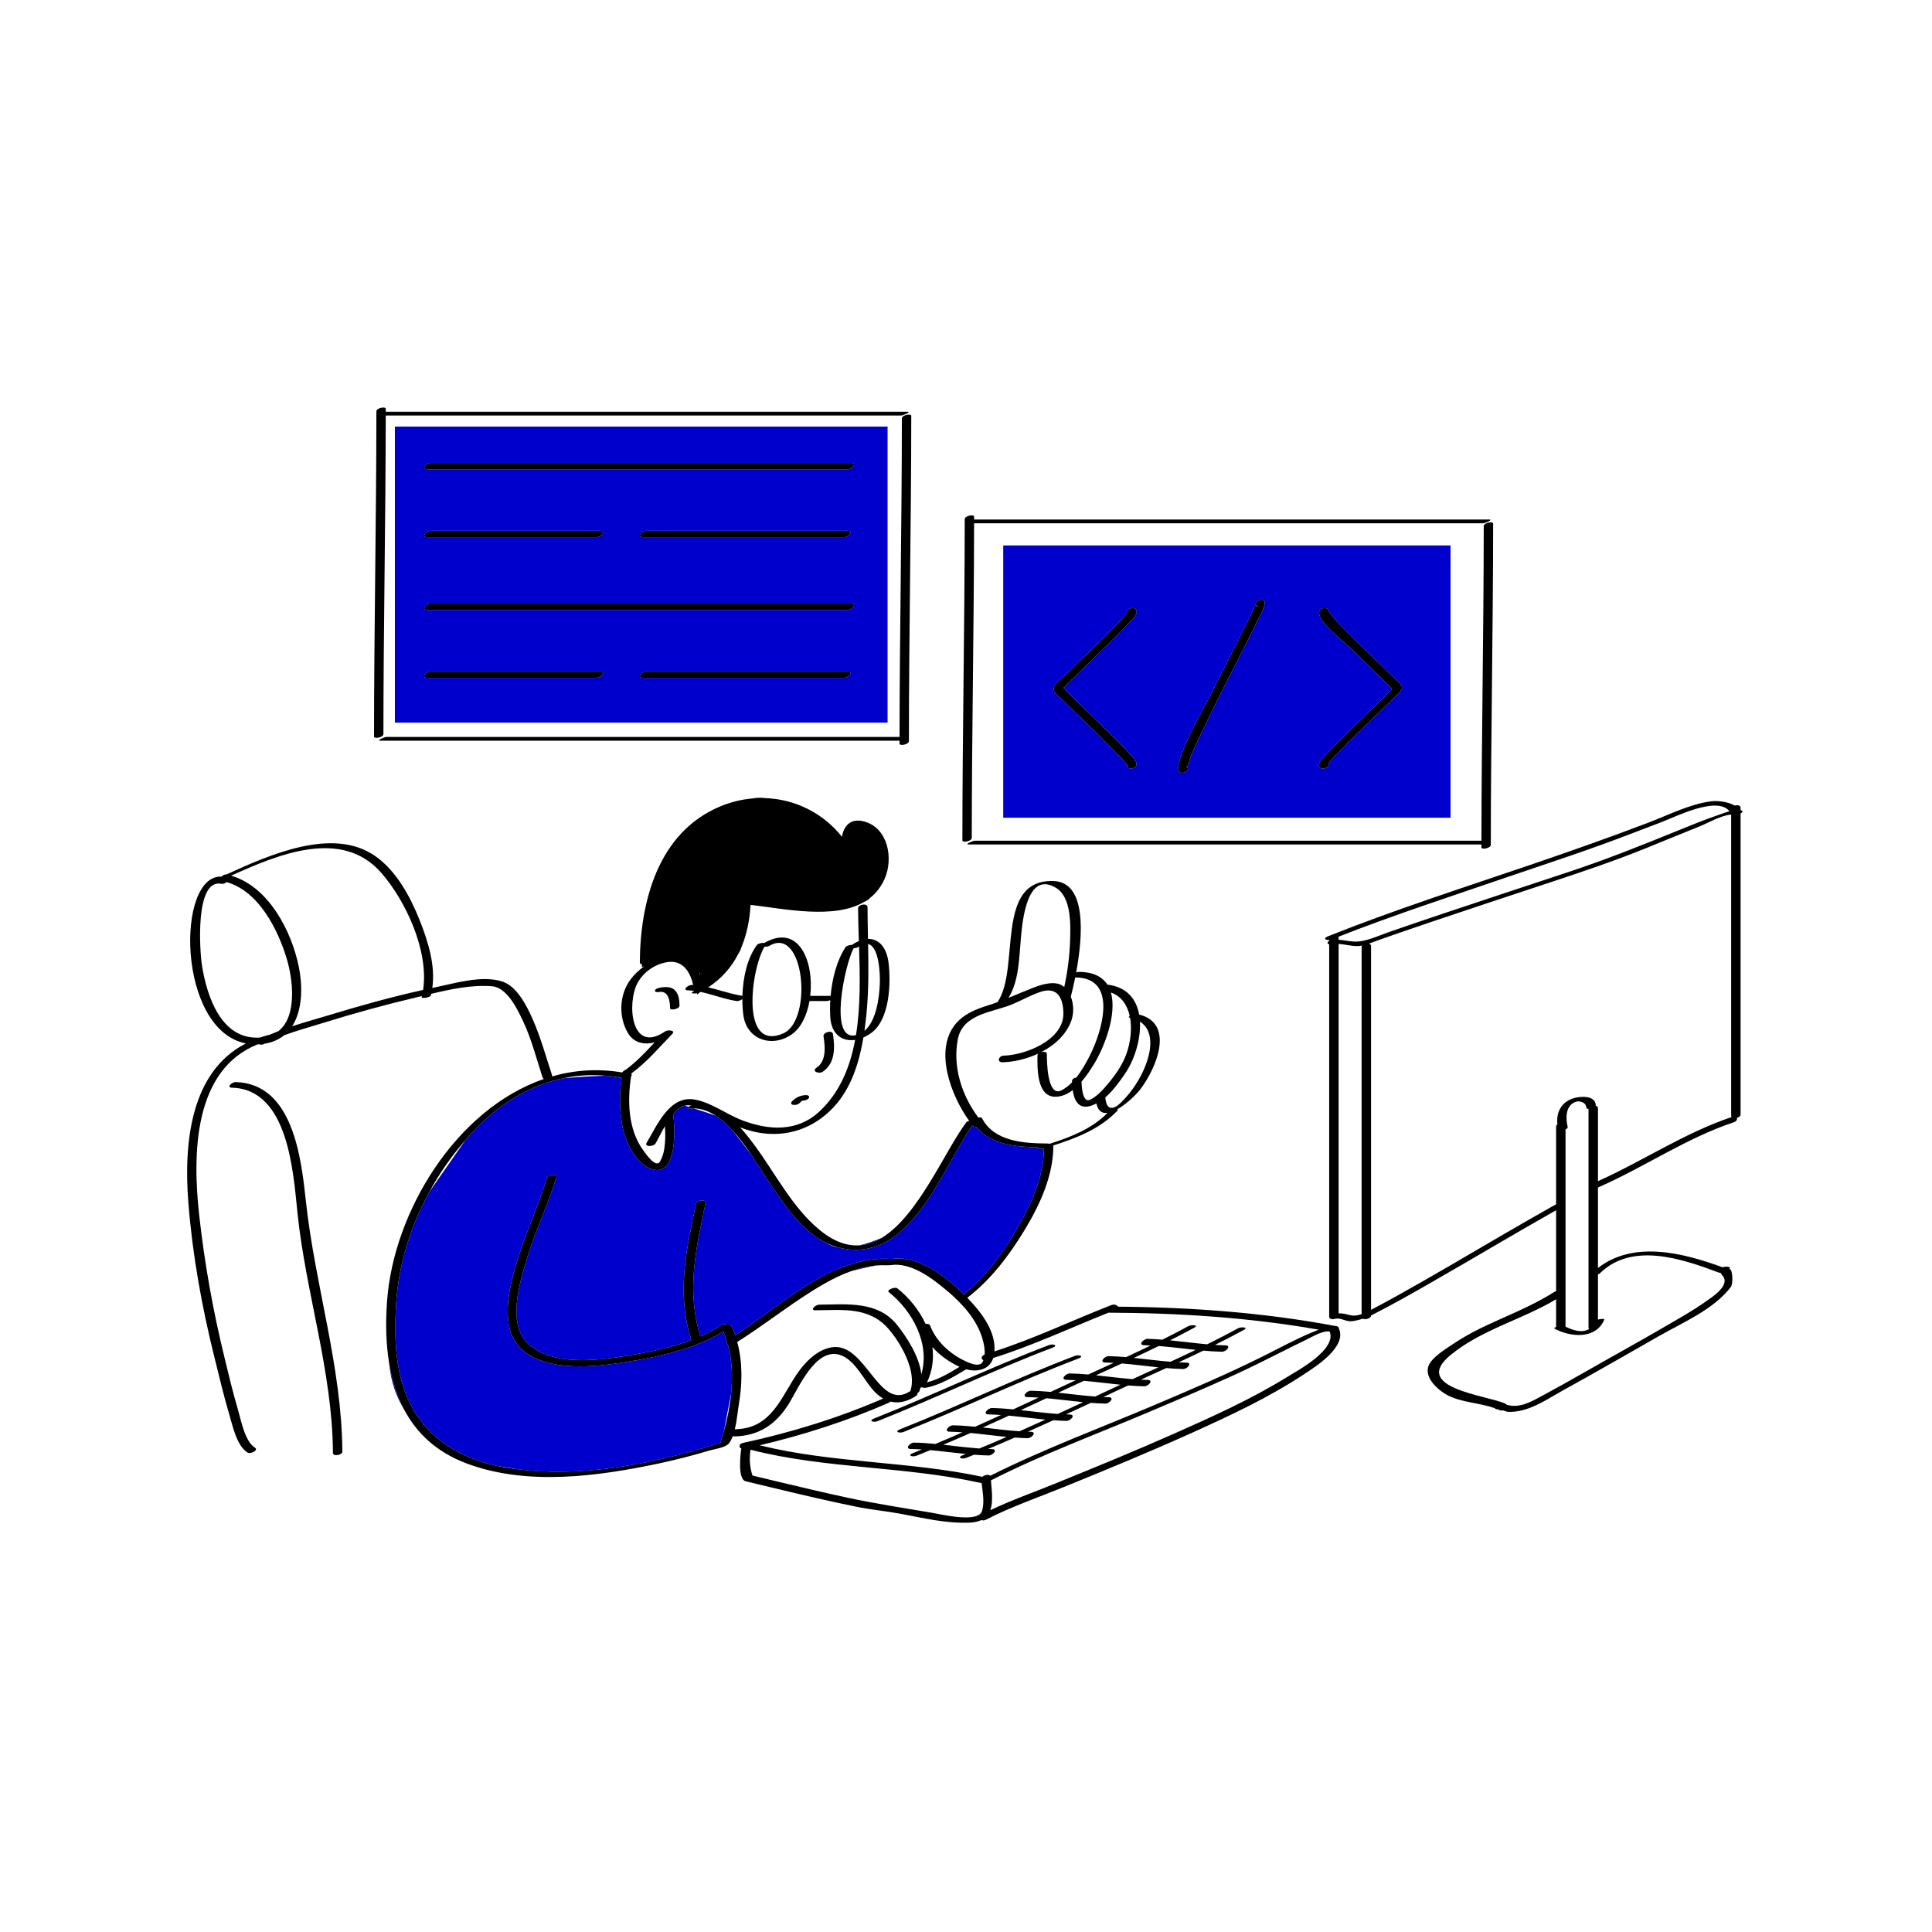 <svg width="596" height="596" viewBox="0 0 596 596" fill="none" xmlns="http://www.w3.org/2000/svg">
<path d="M327.853 211.714C328.049 211.929 328.082 212.107 328.095 212.193C328.073 212.166 328.043 212.128 328.03 212.111C328.019 211.977 327.963 211.843 327.853 211.714ZM447.478 168.263V252.259H309.485V168.263H447.478ZM328.134 212.242C328.188 212.195 328.341 211.97 328.839 211.445C329.82 210.413 330.846 209.422 331.863 208.424C334.802 205.543 337.776 202.696 340.718 199.819C343.242 197.348 345.759 194.864 348.148 192.261C348.854 191.492 351.048 189.572 350.583 188.287C350.087 186.921 347.2 187.726 347.686 189.064C347.808 189.4 344.394 192.75 343.789 193.38C341.126 196.153 338.357 198.827 335.601 201.507C333.203 203.838 330.79 206.155 328.407 208.502C327.482 209.413 325.465 210.819 325.093 212.156C325.065 212.259 325.044 212.358 325.035 212.455C325.011 212.56 325.005 212.669 325.035 212.78C325.366 213.968 327.011 215.119 327.831 215.937C330.354 218.454 332.935 220.913 335.491 223.394C338.251 226.073 341.001 228.762 343.679 231.522C344.385 232.251 347.776 235.871 347.756 235.925C347.2 237.459 350.099 237.341 350.512 236.2C350.968 234.943 349.391 233.594 348.661 232.762C346.203 229.957 343.486 227.366 340.827 224.755C338.071 222.05 335.284 219.375 332.517 216.68C331.429 215.62 330.346 214.555 329.282 213.472C328.983 213.167 328.691 212.857 328.401 212.543C328.275 212.411 328.195 212.316 328.134 212.242ZM388.484 185.126C386.723 185.64 387.213 187.52 388.987 187.001C386.693 187.672 387.729 185.512 387.069 187.123C386.752 187.896 386.388 188.651 386.031 189.406C384.991 191.607 383.891 193.781 382.798 195.956C379.615 202.284 376.375 208.583 373.198 214.913C372.092 217.118 360.743 236.809 364.139 238.327C365.283 238.839 367.5 237.197 365.832 236.452C366.605 236.798 366.93 234.405 367.333 233.395C368.36 230.818 369.558 228.305 370.745 225.799C373.816 219.318 377.08 212.927 380.327 206.533C383.093 201.088 385.906 195.663 388.557 190.161C389.026 189.189 391.977 184.105 388.484 185.126ZM432.485 212.222C432.496 212.152 432.491 212.083 432.472 212.017C432.468 211.997 432.473 211.978 432.468 211.958C432.133 210.751 430.499 209.606 429.665 208.774C427.291 206.407 424.866 204.089 422.459 201.755C419.547 198.932 416.642 196.101 413.816 193.19C412.897 192.242 411.997 191.275 411.126 190.282C410.688 189.782 409.949 188.343 409.76 188.865C410.343 187.258 407.437 187.219 406.977 188.488C405.935 191.361 414.565 197.93 416.234 199.569C419.023 202.306 421.837 205.018 424.639 207.741C425.846 208.914 427.048 210.092 428.228 211.292C428.527 211.597 428.819 211.907 429.109 212.221C429.266 212.391 429.351 212.493 429.412 212.57C429.366 212.625 429.31 212.691 429.229 212.782C428.946 213.1 428.645 213.404 428.348 213.711C427.292 214.802 426.199 215.858 425.113 216.919C422.35 219.618 419.564 222.293 416.803 224.994C414.279 227.465 411.762 229.949 409.373 232.552C408.705 233.28 406.475 235.23 406.919 236.455C407.375 237.713 410.258 236.894 409.816 235.678C409.636 235.182 413.11 231.9 413.694 231.291C416.357 228.517 419.125 225.842 421.882 223.162C424.438 220.679 427.01 218.213 429.542 215.705C430.371 214.885 431.762 213.85 432.315 212.69C432.409 212.545 432.472 212.388 432.485 212.222ZM273.812 222.925H121.818V131.597H273.811V222.925H273.812ZM185.144 207.143C167.697 207.143 150.251 207.143 132.804 207.143C131.522 207.143 129.799 209.09 131.758 209.09C149.205 209.09 166.651 209.09 184.098 209.09C185.38 209.09 187.104 207.143 185.144 207.143ZM261.474 207.143C240.756 207.143 220.038 207.143 199.32 207.143C198.038 207.143 196.315 209.09 198.274 209.09C218.992 209.09 239.71 209.09 260.428 209.09C261.709 209.09 263.433 207.143 261.474 207.143ZM262.564 186.197C219.311 186.197 176.058 186.197 132.804 186.197C131.522 186.197 129.799 188.144 131.758 188.144C175.011 188.144 218.264 188.144 261.518 188.144C262.8 188.145 264.523 186.197 262.564 186.197ZM131.758 165.701C149.205 165.701 166.651 165.701 184.098 165.701C185.38 165.701 187.103 163.754 185.144 163.754C167.697 163.754 150.251 163.754 132.804 163.754C131.522 163.754 129.799 165.701 131.758 165.701ZM198.273 165.701C218.991 165.701 239.709 165.701 260.427 165.701C261.709 165.701 263.432 163.754 261.473 163.754C240.755 163.754 220.037 163.754 199.319 163.754C198.038 163.754 196.314 165.701 198.273 165.701ZM262.564 142.807C219.311 142.807 176.058 142.807 132.804 142.807C131.522 142.807 129.799 144.754 131.758 144.754C175.011 144.754 218.264 144.754 261.518 144.754C262.8 144.754 264.523 142.807 262.564 142.807ZM124.714 434.92C122.402 430.58 120.914 425.754 120.064 420.658C120.573 426.345 122.33 431.055 124.714 434.92ZM265.194 384.17C267.593 383.995 269.867 383.163 272.028 381.853C269.948 382.737 267.584 383.595 265.194 384.17ZM270.289 390.392C267.631 390.618 265.022 391.259 262.479 392.171C264.697 391.581 267.288 390.974 270.289 390.392ZM320.472 353.926C313.784 353.858 305.608 353.173 301.31 347.667C300.853 347.705 300.416 347.604 300.167 347.303C300.107 347.23 300.046 347.151 299.986 347.076C290.485 360.854 280.932 389.26 259.956 385.139C259.483 385.046 259.03 384.918 258.574 384.794C257.366 384.638 256.088 384.135 254.779 383.364C246.862 379.476 241.607 371.045 236.743 363.912C235.311 361.812 233.639 359.057 231.731 356.209C229.822 353.628 227.785 350.928 226.088 348.799C224.435 346.975 222.663 345.361 220.774 344.153C218.92 343.48 216.17 342.599 213.978 341.916C213.614 341.91 213.247 341.919 212.875 341.95C211.937 342.03 212.032 341.756 212.463 341.446C211.996 341.302 211.594 341.18 211.275 341.083C209.939 341.404 208.722 342.394 207.623 343.691C208.312 347.69 209.074 363.795 200.678 360.523C195.985 358.694 192.935 352.251 192.037 347.59C191.08 342.625 191.034 337.572 191.765 332.586C191.034 332.437 190.081 332.25 189.184 332.102C188.443 331.998 187.704 331.914 186.966 331.848C185.812 331.852 179.181 332.108 173.849 332.616C164.106 334.657 155.134 339.876 147.719 347.259C146.266 348.706 144.875 350.223 143.521 351.777L132.439 367.689C126.59 378.388 122.902 390.283 122.182 402.36C121.555 412.871 121.876 424.471 126.999 433.967C132.512 444.187 142.37 449.863 153.401 452.229C155.302 452.551 157.41 452.901 159.578 453.248C178.6 455.654 198.437 452.107 216.674 446.815C218.529 446.277 220.382 445.724 222.214 445.112C222.215 445.109 222.215 445.108 222.216 445.105C222.59 444.014 222.938 442.914 223.244 441.802C223.257 441.753 223.269 441.704 223.283 441.656C223.886 438.464 224.746 433.961 225.54 429.993C226.066 424.832 225.867 419.632 224.503 414.673C224.017 414.466 223.782 414.097 224.223 413.671C223.916 412.679 223.546 411.701 223.137 410.733C214.645 415.921 203.981 418.427 194.34 419.975C184.823 421.502 171.853 423.239 163.1 417.911C154.47 412.659 156.213 401.215 158.412 392.853C161.064 382.766 165.668 373.417 168.7 363.479C169.051 362.331 172.001 361.962 171.622 363.206C169.054 371.623 165.17 379.584 162.624 388.019C160.434 395.274 156.283 408.26 162.871 414.498C170.256 421.491 184.285 419.707 193.362 418.25C199.838 417.211 206.843 415.821 213.278 413.396C208.665 399.074 211.67 385.794 214.692 371.449C214.968 370.137 217.937 369.785 217.63 371.238C214.677 385.25 211.68 398.255 216.068 412.262C218.346 411.26 220.528 410.109 222.555 408.767C223.067 408.428 223.875 408.426 224.418 408.63C224.959 408.553 225.455 408.624 225.609 408.954C226.069 409.944 226.469 410.954 226.819 411.977C241.283 402.521 256.487 387.391 274.68 388.358C274.805 388.365 274.914 388.379 275.011 388.399C282.664 387.204 290.481 392.937 295.769 397.81C296.246 398.249 296.744 398.723 297.248 399.211L297.384 399.285C304.127 393.767 309.589 386.387 313.844 378.889C318.072 371.443 322.048 363.011 322.04 354.271C322.02 354.278 322.001 354.284 321.982 354.29C321.042 354.584 319.457 354.397 320.472 353.926Z" fill="#0000CD"/>
<path d="M206.716 311.065C206.695 308.827 206.248 305.486 203.268 306.026C203.002 306.074 201.864 306.135 202.058 305.557C202.255 304.967 203.213 304.752 203.728 304.659C205.182 304.395 207.137 304.325 208.245 305.514C209.437 306.793 209.599 308.619 209.614 310.287C209.623 311.284 206.722 311.787 206.716 311.065ZM253.781 330.632C257.689 328.019 257.602 323.13 256.946 318.954C256.745 317.673 253.839 318.396 254.049 319.731C254.552 322.934 254.967 327.325 251.881 329.389C250.245 330.483 252.649 331.389 253.781 330.632ZM244.617 340.823C245.276 340.971 246.18 340.76 246.666 340.274C246.793 340.146 246.921 340.02 247.052 339.897C247.092 339.859 247.426 339.586 247.315 339.666C247.371 339.628 247.429 339.593 247.486 339.558C247.493 339.556 247.526 339.541 247.547 339.533C247.569 339.532 247.577 339.531 247.61 339.53C248.276 339.514 249.125 339.331 249.519 338.726C249.888 338.161 249.209 337.813 248.72 337.825C246.96 337.867 245.561 338.516 244.329 339.748C243.898 340.179 243.993 340.683 244.617 340.823ZM72.714 333.809C71.559 333.776 69.648 335.49 71.611 335.545C88.969 336.04 90.456 361.612 91.778 374.261C94.377 399.132 102.536 422.968 102.71 448.176C102.719 449.458 105.622 448.857 105.615 447.842C105.434 421.582 97.181 396.536 94.369 370.6C92.916 357.191 90.393 334.313 72.714 333.809ZM412.949 409.63C415.793 415.404 405.793 421.626 402.129 424.04C391.499 431.043 379.846 436.519 368.272 441.751C355.017 447.743 341.57 453.294 328.093 458.765C320.118 462.002 311.782 464.864 304.128 468.829C303.638 469.083 303.134 469.075 302.748 468.924C301.792 469.376 300.581 469.657 299.037 469.72C291.79 470.013 284.821 468.284 277.745 466.972C273.266 466.141 268.741 465.732 264.276 464.83C255.223 463.002 246.233 460.847 237.252 458.696C234.84 458.118 232.429 457.539 230.02 456.95C227.512 456.337 228.407 448.462 228.691 446.848C227.853 446.502 227.885 445.408 229.255 445.113C243.955 441.948 258.641 437.431 272.44 431.433C271.719 431.014 271.009 430.484 270.312 429.834C266.687 426.457 263.96 419.29 258.872 417.9C251.35 415.846 246.18 428.63 243.127 433.388C239.208 439.494 234.077 442.907 226.713 443.117C226.45 443.125 226.235 443.09 226.057 443.026C225.724 443.92 225.326 444.711 224.828 445.309C223.745 446.614 220.414 447.005 218.944 447.443C213.82 448.97 208.638 450.318 203.408 451.429C184.45 455.459 162.398 458.462 143.771 451.39C134.574 447.898 128.521 442.072 124.712 434.918C122.4 430.578 120.912 425.752 120.062 420.656C119.042 414.543 118.931 408.048 119.388 401.555C121.347 373.743 140.746 342.135 167.801 332.844C167.601 332.752 167.448 332.607 167.379 332.395C165.474 326.563 163.976 320.524 161.33 314.964C159.629 311.391 156.474 304.656 151.834 304.259C145.692 303.733 139.173 305.12 133.026 306.583C132.989 306.745 132.961 306.907 132.92 307.068C132.746 307.742 129.941 308.114 130.07 307.611C130.099 307.5 130.12 307.385 130.147 307.274C129.618 307.401 129.091 307.527 128.57 307.649C118.837 309.936 109.185 312.6 99.638 315.571C95.728 316.788 91.616 317.912 87.673 319.353C86.089 320.658 84.093 321.58 81.619 321.969C81.558 322.001 81.494 322.028 81.434 322.06C80.9 322.341 80.331 322.322 79.939 322.14C79.796 322.149 79.654 322.157 79.508 322.161C59.684 330.043 59.378 356.01 61.426 374.64C63.077 389.665 65.696 404.252 69.287 418.927C70.577 424.196 71.812 429.489 73.358 434.69C74.347 438.015 75.457 444.543 78.633 446.583C79.9 447.396 77.263 448.677 76.357 448.095C73.024 445.954 71.831 440.076 70.798 436.602C69.048 430.717 67.647 424.745 66.164 418.789C62.246 403.055 59.376 387.143 58.102 370.958C56.655 352.561 58.775 330.64 75.852 321.888C54.558 317.701 54.248 269.708 68.355 270.423C68.674 270.027 69.238 269.727 69.816 269.774C83.217 263.665 102.688 254.976 115.734 264.075C122.275 268.637 126.557 276.583 129.44 283.824C132.009 290.281 134.376 297.717 133.363 304.774C133.611 304.722 133.859 304.666 134.107 304.615C140.286 303.347 148.894 300.683 155.152 302.86C159.509 304.376 162.486 310.277 164.227 314.187C166.74 319.832 168.362 325.758 170.276 331.617C170.329 331.779 170.31 331.933 170.248 332.077C177.057 330.113 184.317 329.565 191.881 330.829C191.89 330.823 191.895 330.817 191.904 330.811C191.977 330.762 192.044 330.707 192.117 330.658C192.263 330.394 192.594 330.18 192.98 330.035C196.329 327.588 199.133 324.594 201.94 321.571C198.803 322.345 195.559 321.863 193.648 318.577C190.754 313.601 191.034 306.808 194.524 302.137C195.693 300.571 197.148 299.206 198.752 298.109C198.283 298.253 197.998 298.346 197.998 298.346L198.058 297.506C197.664 297.44 197.377 297.238 197.38 296.854C197.492 278.106 203.005 256.875 222.04 248.829C225.399 247.409 228.847 246.583 232.269 246.299C233.534 246.054 234.871 246.045 236.238 246.215C245.334 246.581 253.912 250.806 259.746 258.146C260.252 254.936 262.266 252.306 266.472 253.389C273.935 255.31 275.677 264.751 272.921 271.051C271.809 273.593 270.25 275.539 268.37 277.023C268.042 277.459 267.462 277.838 266.695 278.168C257.349 283.749 241.962 280.333 231.536 279.143C231.284 283.708 230.421 288.075 228.792 292.021C228.701 292.308 228.604 292.586 228.5 292.848C228.319 293.301 228.058 293.787 227.736 294.296C225.65 298.36 222.627 301.875 218.494 304.578C222.009 305.397 225.427 306.66 229.028 307.203C229.186 301.621 230.512 295.532 233.524 291.5C233.852 291.062 235.087 290.785 235.805 290.875C246.513 284.751 251.174 296.718 249.95 307.22C251.99 307.22 254.029 307.22 256.069 307.22C256.121 307.22 256.178 307.224 256.236 307.231C256.711 301.881 258.153 296.26 260.854 292.174C261.117 291.778 262.069 291.503 262.79 291.496C263.526 290.992 264.247 290.595 264.948 290.299C264.829 286.761 264.714 283.348 264.704 280.153C264.701 279.015 267.618 278.477 267.622 279.866C267.632 283.123 267.701 286.383 267.767 289.644C271.079 289.57 273.532 292.199 274.113 297.044C274.864 303.317 274.507 314.517 268.727 318.684C267.946 319.247 267.149 319.693 266.353 320.041C265.067 327.734 262.649 335.49 257.454 341.229C249.869 349.609 239.092 351.905 228.552 347.879C228.481 347.852 228.409 347.818 228.338 347.79C230.018 349.634 231.533 351.625 232.909 353.495C239.243 362.099 244.491 372.573 252.855 379.438C257.306 383.092 261.405 384.444 265.193 384.167C267.592 383.992 269.866 383.16 272.027 381.85C283.283 375.024 291.459 355.117 298.063 346.254C298.223 346.039 298.58 345.881 298.988 345.773C293.367 338.031 288.078 323.999 294.759 315.913C297.303 312.834 300.947 311.353 304.676 310.19C305.707 309.869 306.716 309.515 307.714 309.149C314.852 298.834 306.661 271.217 324.978 271.784C335.37 272.105 334.043 288.918 331.984 300.005C332.237 299.896 332.494 299.824 332.718 299.823C337.274 299.805 340.065 301.34 341.614 303.744C347.64 304.463 350.552 308.235 351.41 312.973C362.596 315.798 356.629 329.7 351.753 336.064C350.518 337.676 347.493 340.641 344.595 342.252C344.844 342.282 344.959 342.37 344.799 342.54C339.445 348.225 332.225 351.028 324.94 353.361C324.997 362.641 320.706 371.865 315.972 379.626C311.259 387.353 305.633 394.814 298.398 400.353C302.736 404.775 307.267 410.75 306.772 416.887C319.081 412.942 330.848 407.262 342.88 402.593C343.733 402.263 344.673 402.609 344.886 403.095C367.253 403.266 389.788 404.898 411.78 409.026C412.01 409.03 412.232 409.068 412.424 409.15C412.836 409.245 412.98 409.422 412.949 409.63ZM80.192 320.074C81.173 319.744 82.181 319.438 83.244 319.183C84.116 318.799 85.001 318.436 85.898 318.09C91.751 313.497 90.374 302.115 88.435 295.689C85.718 286.683 79.781 274.858 69.864 272.114C69.493 272.492 68.904 272.756 68.326 272.639C59.976 270.962 61.666 293.796 62.288 297.729C63.82 307.407 68.245 320.871 80.192 320.074ZM130.52 305.387C132.346 293.317 125.166 277.9 117.641 269.282C105.445 255.313 85.844 263.572 71.298 270.134C82.912 273.518 89.987 287.311 92.194 298.337C93.442 304.57 93.254 311.75 90.125 316.591C93.792 315.389 97.528 314.362 101.093 313.279C110.8 310.33 120.604 307.572 130.52 305.387ZM351.663 315.162C351.968 320.793 349.863 327.245 346.888 331.484C345.247 333.821 343.322 336.533 340.971 338.549C341.294 342.221 343.067 342.805 345.83 340.103C348.566 337.427 350.86 334.183 352.504 330.724C355.002 325.467 356.563 318.3 351.663 315.162ZM342.695 306.174C344.624 312.812 340.748 323.007 337.346 328.488C336.346 330.098 335.105 331.994 333.636 333.692C333.688 335.413 333.99 340.432 336.366 339.219C338.08 338.344 339.516 336.958 340.78 335.525C343.065 332.932 345.249 330.063 346.737 326.922C348.452 323.3 349.382 318.238 348.612 313.952C348.508 313.93 348.409 313.902 348.301 313.881C348.033 313.828 348.183 313.658 348.511 313.468C347.801 310.138 346.011 307.346 342.695 306.174ZM330.332 307.456C331.244 309.748 331.297 312.504 330.546 314.697C329.051 319.063 325.442 322.379 321.174 324.575C321.992 324.345 322.955 324.447 322.948 325.17C322.933 326.855 322.958 338.601 327.42 336.373C328.621 335.773 329.716 334.904 330.716 333.883C330.712 333.747 330.706 333.609 330.703 333.48C330.69 332.927 331.341 332.521 332.032 332.396C333.771 330.222 335.17 327.664 336.275 325.476C339.968 318.162 345.035 301.55 331.692 301.532C331.204 303.967 330.707 306.027 330.332 307.456ZM311.113 307.832C313.761 306.754 316.375 305.613 319.091 304.567C321.561 303.617 325.67 302.405 328.061 304.285C328.147 304.352 328.225 304.43 328.308 304.501C329.322 299.832 329.953 295.029 330.105 290.291C330.259 285.521 330.609 276.795 325.751 273.882C316.694 268.45 315.386 284.403 314.925 289.484C314.388 295.401 314.375 302.575 311.113 307.832ZM301.815 344.764C302.338 344.665 302.808 344.688 302.945 344.954C306.659 352.174 315.924 352.719 323.103 352.752C323.339 352.753 323.454 352.788 323.491 352.843C323.698 352.8 323.902 352.772 324.091 352.757C330.529 350.684 336.813 348.203 341.67 343.328C340.03 343.532 338.72 342.792 338.23 340.414C337.55 340.762 336.842 341.048 336.098 341.237C332.554 342.141 331.339 339.214 330.917 336.296C329.377 337.466 327.659 338.264 325.762 338.332C319.756 338.55 320.011 329.453 320.045 325.516C320.046 325.329 320.15 325.158 320.316 325.008C316.782 326.669 312.873 327.583 309.356 327.695C307.378 327.758 308.022 325.711 309.636 325.66C316.398 325.447 328.151 320.871 328.045 312.57C327.985 307.831 326.141 304.205 320.889 306.012C317.897 307.041 315.158 308.608 312.247 309.825C306.15 312.373 296.973 312.67 295.461 320.669C293.861 329.139 296.704 337.954 301.815 344.764ZM267.799 291.206C267.935 298.315 268 305.426 267.317 312.511C267.144 314.307 266.935 316.148 266.669 318.001C270.373 314.929 271.226 307.765 271.412 303.534C271.538 300.641 271.251 292.03 267.799 291.206ZM264.057 319.328C265.505 310.436 265.296 300.849 265.005 291.958C264.886 292.036 264.77 292.108 264.648 292.199C264.398 292.383 263.857 292.506 263.329 292.543C260.65 297.429 255.462 321.452 264.057 319.328ZM241.606 318.799C250.861 314.778 248.157 285.342 237.308 291.797C236.962 292.002 236.359 292.081 235.852 292.042C231.719 298.746 228.233 324.607 241.606 318.799ZM215.718 300.083C215.803 300.256 215.878 300.444 215.957 300.627L216 300.349C216 300.349 215.895 300.245 215.718 300.083ZM194.849 331.085C194.828 331.21 194.806 331.335 194.785 331.461C194.974 331.602 194.906 331.786 194.699 331.974C193.503 339.62 193.754 348.487 198.45 354.88C199.024 355.66 202.332 360.609 203.622 358.289C204.305 357.06 204.734 355.726 204.937 354.335C205.274 352.013 205.304 349.713 205.102 347.413C203.934 349.45 202.965 351.501 202.2 352.78C201.627 353.739 198.685 353.873 199.463 352.573C202.634 347.271 206.554 337.759 214.339 339.202C219.624 340.182 223.954 343.688 228.901 345.578C237.064 348.696 245.841 349.3 252.725 342.929C259.006 337.115 262.216 329.314 263.798 320.793C259.856 321.378 256.476 319.13 256.137 313.842C256.03 312.177 256.028 310.383 256.139 308.539C255.748 308.713 255.304 308.801 254.926 308.801C253.191 308.801 251.456 308.801 249.721 308.801C248.954 313.144 247.146 317.05 244.304 319.051C238.176 323.366 230.362 320.732 229.327 313.231C229.115 311.693 229.008 310 229.013 308.242C228.481 308.593 227.719 308.88 227.283 308.814C223.466 308.242 219.85 306.769 216.093 305.997C216.059 306.015 216.029 306.034 215.995 306.052C215.376 306.557 215.001 306.85 215.001 306.85L215.07 306.403C214.072 306.58 212.612 306.49 213.99 305.795C214.063 305.759 214.127 305.715 214.199 305.678C213.563 305.596 212.922 305.54 212.274 305.52C210.312 305.457 212.271 303.802 213.391 303.838C213.541 303.843 213.686 303.865 213.835 303.874C213.027 300.094 210.787 296.226 206.247 296.757C202.349 297.214 198.594 299.716 196.696 303.188C193.319 309.367 194.573 325.486 205.24 318.151C205.961 317.656 208.564 317.754 207.349 318.998C203.266 323.174 199.575 327.644 194.849 331.085ZM225.543 429.993C226.069 424.832 225.87 419.632 224.506 414.673C224.02 414.466 223.785 414.097 224.226 413.671C223.919 412.679 223.549 411.701 223.14 410.733C214.648 415.921 203.984 418.427 194.343 419.975C184.826 421.502 171.856 423.239 163.103 417.911C154.473 412.659 156.216 401.215 158.415 392.853C161.067 382.766 165.671 373.417 168.703 363.479C169.054 362.331 172.004 361.962 171.625 363.206C169.057 371.623 165.173 379.584 162.627 388.019C160.437 395.274 156.286 408.26 162.874 414.498C170.259 421.491 184.288 419.707 193.365 418.25C199.841 417.211 206.846 415.821 213.281 413.396C208.668 399.074 211.673 385.794 214.695 371.449C214.971 370.137 217.94 369.785 217.633 371.238C214.68 385.25 211.683 398.255 216.071 412.262C218.349 411.26 220.531 410.109 222.558 408.767C223.07 408.428 223.878 408.426 224.421 408.63C224.962 408.553 225.458 408.624 225.612 408.954C226.072 409.944 226.472 410.954 226.822 411.977C241.286 402.521 256.49 387.391 274.683 388.358C274.808 388.365 274.917 388.379 275.014 388.399C282.667 387.204 290.484 392.937 295.772 397.81C296.249 398.249 296.747 398.723 297.251 399.211C297.286 399.244 297.32 399.277 297.355 399.312C297.366 399.303 297.376 399.295 297.387 399.286C304.13 393.768 309.592 386.388 313.847 378.89C318.075 371.444 322.051 363.012 322.043 354.272C322.023 354.279 322.004 354.285 321.985 354.291C321.042 354.584 319.457 354.397 320.472 353.926C313.784 353.858 305.608 353.173 301.31 347.667C300.853 347.705 300.416 347.604 300.167 347.303C300.107 347.23 300.046 347.151 299.986 347.076C290.485 360.854 280.932 389.26 259.956 385.139C259.483 385.046 259.03 384.918 258.574 384.794C257.242 384.435 255.979 383.954 254.779 383.364C246.862 379.476 241.607 371.045 236.743 363.912C235.311 361.812 233.639 359.057 231.731 356.209C230.036 353.68 228.154 351.079 226.088 348.799C224.435 346.975 222.663 345.361 220.774 344.153C218.655 342.798 216.39 341.955 213.978 341.916C213.614 341.91 213.247 341.919 212.875 341.95C211.937 342.03 212.032 341.756 212.463 341.446C212.666 341.3 212.943 341.149 213.224 341.022C212.883 340.985 212.543 340.965 212.205 340.965C211.889 340.965 211.58 341.01 211.275 341.082C209.939 341.403 208.722 342.393 207.623 343.69C208.312 347.689 209.074 363.794 200.678 360.522C195.985 358.693 192.935 352.25 192.037 347.589C191.08 342.624 191.034 337.571 191.765 332.585C191.767 332.572 191.77 332.559 191.772 332.545C190.907 332.372 190.044 332.222 189.184 332.101C188.443 331.997 187.704 331.913 186.966 331.847C182.49 331.443 178.096 331.725 173.849 332.615C164.106 334.656 155.134 339.875 147.719 347.258C146.266 348.705 144.875 350.222 143.521 351.776C139.286 356.635 135.555 361.989 132.439 367.688C126.59 378.387 122.902 390.282 122.182 402.359C121.555 412.87 121.876 424.47 126.999 433.966C132.512 444.186 142.37 449.862 153.401 452.228C154.158 452.391 154.921 452.539 155.688 452.67C156.98 452.892 158.277 453.082 159.578 453.246C178.6 455.652 198.437 452.105 216.674 446.813C218.529 446.275 220.382 445.722 222.214 445.11C222.215 445.107 222.215 445.106 222.216 445.103C222.59 444.012 222.938 442.912 223.244 441.8C223.257 441.751 223.269 441.702 223.283 441.654C224.32 437.879 225.14 433.949 225.543 429.993ZM280.525 429.308C280.617 429.249 280.716 429.205 280.818 429.167C282.934 423.079 277.939 414.397 274.147 410.004C268.129 403.032 259.925 404.142 251.612 404.212C249.653 404.23 251.571 402.483 252.714 402.474C261.335 402.4 270.83 401.242 276.83 408.841C279.794 412.595 283.614 418.455 284.22 423.938C286.982 414.623 281.55 404.44 274.148 398.566C273.408 397.978 276.073 396.844 276.845 397.457C280.481 400.343 283.567 404.169 285.531 408.409C286.149 408.323 286.761 408.461 286.945 408.955C288.59 413.369 292.526 417.164 296.654 419.322C297.99 420.019 302.116 422.239 303.182 420.047C303.256 419.896 303.305 419.736 303.364 419.579C302.592 419.307 302.62 418.315 303.74 417.875C303.881 416.241 303.517 414.511 303.081 413.003C301.36 407.049 296.807 402.094 292.141 398.177C287.578 394.347 281.024 389.28 274.669 390.284C274.401 390.326 274.188 390.324 274.017 390.294C273.891 390.319 273.766 390.335 273.643 390.328C272.517 390.268 271.399 390.298 270.289 390.392C267.631 390.618 265.022 391.259 262.479 392.171C257.025 394.125 251.877 397.323 247.234 400.401C240.565 404.822 234.215 409.734 227.43 413.979C229.122 420.207 229.005 426.87 227.925 433.237C227.597 435.169 227.33 438.232 226.683 440.932C226.767 440.917 226.854 440.906 226.946 440.903C236.805 440.622 240.048 433.28 244.55 425.858C247.159 421.555 251.271 416.485 256.583 415.624C266.996 413.936 271.017 435.334 280.525 429.308ZM285.974 426.425C289.576 425.556 292.856 423.571 296.019 421.644C292.924 420.232 289.951 418.157 287.635 415.558C288.099 419.186 287.646 422.896 285.974 426.425ZM234.348 445.856C256.806 451.413 280.462 450.746 303.07 455.588C303.713 454.966 305.038 454.744 305.472 455.264C321.997 446.983 339.534 440.485 356.526 433.276C367.799 428.494 379.059 423.688 390.011 418.2C394.843 415.778 399.631 413.165 404.622 411.08C405.338 410.781 406.074 410.472 406.823 410.191C385.474 406.434 363.615 405.032 341.966 404.946C330.153 409.646 318.546 415.124 306.406 418.921C305.261 422.534 301.479 423.364 298.045 422.412C294.181 424.754 290.152 427.212 285.696 428.093C285.144 428.202 284.741 428.117 284.479 427.953C284.312 427.998 284.142 428.032 283.972 428.054C283.874 428.434 283.762 428.809 283.616 429.176C283.523 429.41 283.289 429.607 282.996 429.761C283.111 430.046 282.989 430.384 282.469 430.714C279.809 432.401 277.206 433.003 274.713 432.372C274.582 432.511 274.392 432.646 274.112 432.768C261.385 438.338 247.91 442.672 234.348 445.856ZM302.898 466.222C303.804 463.62 303.133 460.331 302.818 457.512C302.746 457.511 302.677 457.504 302.616 457.491C279.262 452.255 254.726 453.179 231.522 447.22C231.124 449.894 231.261 452.572 232.126 455.161C232.229 455.199 232.375 455.247 232.605 455.303C235.012 455.888 237.419 456.468 239.829 457.042C247.058 458.767 254.291 460.483 261.558 462.043C270.199 463.898 278.981 465.216 287.69 466.709C290.229 467.145 301.623 469.887 302.898 466.222ZM410.217 410.81C410.053 410.779 409.888 410.75 409.724 410.72C407.602 410.653 404.513 412.545 402.757 413.39C400.562 414.446 398.382 415.53 396.206 416.624C390.852 419.317 385.498 422.02 380.038 424.492C371.312 428.444 362.493 432.187 353.668 435.912C337.677 442.661 321.174 448.788 305.693 456.679C305.97 459.992 306.403 463.384 305.497 465.881C311.882 462.834 318.656 460.441 325.182 457.792C337.582 452.76 349.974 447.693 362.205 442.261C374.03 437.01 385.995 431.631 397.022 424.819C400.425 422.716 412.282 416.422 410.217 410.81ZM323.639 414.928C305.379 421.846 287.794 430.411 269.639 437.594C267.73 438.35 269.522 438.884 270.687 438.424C288.842 431.24 306.427 422.675 324.687 415.758C326.608 415.029 324.805 414.486 323.639 414.928ZM331.639 418.26C313.379 425.178 295.794 433.745 277.639 440.926C275.73 441.681 277.522 442.216 278.687 441.756C296.842 434.574 314.427 426.007 332.687 419.09C334.608 418.361 332.805 417.818 331.639 418.26ZM304.975 448.996C303.473 448.969 301.977 448.875 300.484 448.76C299.662 449.091 298.844 449.433 298.02 449.758C296.855 450.218 295.063 449.683 296.972 448.928C297.294 448.801 297.614 448.666 297.935 448.537C294.281 448.175 290.639 447.683 286.983 447.349C285.553 447.934 284.123 448.522 282.686 449.089C281.521 449.549 279.729 449.014 281.638 448.259C282.555 447.897 283.467 447.518 284.381 447.148C283.248 447.074 282.112 447.016 280.974 446.996C279.012 446.96 280.712 445.006 282.015 445.029C284.207 445.069 286.388 445.229 288.564 445.438C291.36 444.272 294.144 443.073 296.92 441.856C295.607 441.761 294.293 441.686 292.974 441.662C291.012 441.626 292.712 439.672 294.015 439.695C296.296 439.737 298.564 439.909 300.828 440.131C303.494 438.941 306.152 437.733 308.806 436.514C307.531 436.424 306.254 436.352 304.973 436.328C303.011 436.292 304.711 434.338 306.014 434.361C308.214 434.401 310.402 434.562 312.586 434.772C315.185 433.568 317.779 432.358 320.371 431.145C319.241 431.072 318.108 431.014 316.973 430.994C315.011 430.958 316.711 429.004 318.014 429.027C320.058 429.064 322.093 429.204 324.124 429.391C325.837 428.589 327.55 427.787 329.263 426.989C330.134 426.583 331.01 426.181 331.884 425.778C330.916 425.719 329.946 425.677 328.973 425.66C327.011 425.624 328.711 423.67 330.014 423.693C331.917 423.728 333.811 423.854 335.702 424.022C338.317 422.826 340.937 421.632 343.556 420.43C342.697 420.382 341.836 420.341 340.973 420.326C339.011 420.29 340.711 418.336 342.014 418.359C343.809 418.392 345.597 418.51 347.381 418.663C349.912 417.487 352.433 416.29 354.941 415.071C354.285 415.041 353.63 415.004 352.973 414.992C351.011 414.956 352.711 413.002 354.014 413.025C355.547 413.053 357.073 413.149 358.597 413.268C361.304 411.913 363.991 410.524 366.638 409.075C367.397 408.659 370.048 408.679 368.349 409.61C365.916 410.942 363.448 412.22 360.964 413.474C364.78 413.851 368.584 414.366 372.404 414.703C375.63 413.108 378.827 411.465 381.971 409.741C382.73 409.325 385.381 409.345 383.682 410.276C380.768 411.874 377.808 413.401 374.824 414.889C375.885 414.955 376.948 415.005 378.014 415.025C379.976 415.061 378.276 417.015 376.973 416.992C375.047 416.957 373.129 416.829 371.215 416.657C368.691 417.88 366.154 419.081 363.607 420.261C364.409 420.304 365.21 420.344 366.014 420.359C367.976 420.395 366.276 422.349 364.973 422.326C363.232 422.294 361.498 422.18 359.767 422.034C357.156 423.231 354.543 424.419 351.936 425.609C352.628 425.643 353.32 425.68 354.014 425.693C355.976 425.729 354.276 427.683 352.973 427.66C351.328 427.63 349.69 427.524 348.055 427.39C347.111 427.825 346.165 428.258 345.224 428.696C343.606 429.449 341.988 430.205 340.37 430.961C340.918 430.984 341.466 431.018 342.015 431.027C343.977 431.063 342.277 433.017 340.974 432.994C339.483 432.967 337.998 432.874 336.515 432.76C333.97 433.948 331.423 435.135 328.872 436.316C329.253 436.33 329.633 436.355 330.015 436.362C331.977 436.398 330.277 438.352 328.974 438.329C327.624 438.305 326.279 438.225 324.935 438.127C322.341 439.317 319.742 440.497 317.136 441.66C317.429 441.67 317.722 441.691 318.015 441.696C319.977 441.732 318.277 443.686 316.974 443.663C315.658 443.639 314.347 443.563 313.036 443.469C310.311 444.663 307.578 445.839 304.834 446.983C305.228 446.998 305.62 447.024 306.014 447.031C307.979 447.065 306.278 449.02 304.975 448.996ZM349.785 418.893C353.55 419.284 357.305 419.78 361.077 420.089C363.683 418.886 366.283 417.668 368.869 416.425C365.063 416.023 361.267 415.523 357.452 415.228C354.909 416.473 352.353 417.693 349.785 418.893ZM338.102 424.259C341.861 424.655 345.612 425.149 349.381 425.447C352.028 424.232 354.686 423.023 357.342 421.808C353.586 421.42 349.839 420.923 346.076 420.61C343.419 421.833 340.759 423.047 338.102 424.259ZM326.462 429.629C330.253 430.036 334.036 430.533 337.838 430.816C340.092 429.761 342.345 428.707 344.598 427.656C344.946 427.494 345.296 427.334 345.644 427.173C341.883 426.792 338.132 426.291 334.366 425.967C332.871 426.653 331.379 427.339 329.892 428.03C328.749 428.562 327.605 429.096 326.462 429.629ZM314.917 435.01C318.712 435.425 322.5 435.923 326.31 436.186C328.917 434.982 331.52 433.77 334.122 432.555C330.348 432.185 326.587 431.674 322.81 431.334C320.181 432.562 317.55 433.787 314.917 435.01ZM303.184 440.372C306.957 440.79 310.724 441.282 314.512 441.535C317.186 440.349 319.851 439.144 322.512 437.929C318.752 437.571 315.005 437.06 311.244 436.708C308.563 437.942 305.876 439.164 303.184 440.372ZM302.126 446.84C304.947 445.678 307.756 444.484 310.557 443.267C306.835 442.914 303.126 442.412 299.404 442.058C296.61 443.292 293.805 444.5 290.991 445.685C294.701 446.093 298.404 446.575 302.126 446.84ZM536.952 250.94C536.952 281.912 536.952 312.883 536.952 343.856C536.952 344.323 536.416 344.692 535.804 344.856C536.002 345.285 535.719 345.919 534.79 346.228C520.026 351.157 507.16 360.142 492.952 366.326C492.952 374.606 492.952 382.887 492.952 391.167C503.923 382.617 519.123 386.457 531.379 390.935C532.407 390.598 534.467 390.718 533.321 391.572C534.444 390.736 534.803 395.876 533.93 397.031C528.775 403.856 519.194 407.947 511.949 412.068C502.186 417.622 492.45 423.249 482.611 428.664C478.883 430.716 475.039 433.318 470.975 434.661C469.085 435.285 467.437 435.557 465.448 435.56C464.866 435.56 464.265 435.3 463.673 435.074C463.336 435.168 462.98 435.17 462.671 435.028C462.457 434.93 462.24 434.842 462.023 434.754C461.48 434.758 461.202 434.614 461.122 434.408C456.498 432.762 451.361 432.722 446.914 430.594C444.041 429.219 439.038 425.061 440.773 421.147C441.852 418.712 445.727 416.299 447.834 414.885C450.796 412.898 453.877 411.12 457.095 409.575C464.575 405.982 472.407 403.056 479.427 398.573C479.612 398.455 479.823 398.385 480.041 398.347C480.041 390.016 480.041 381.686 480.041 373.355C467.384 380.488 454.92 387.954 442.316 395.177C436.001 398.797 429.668 402.402 423.18 405.706C423.105 405.744 423.029 405.772 422.954 405.809C422.954 405.826 422.954 405.841 422.954 405.857C422.954 406.689 421.257 407.211 420.454 406.812C419.486 407.116 418.495 407.347 417.457 407.536C415.416 407.908 414.084 406.622 412.226 406.75C412.185 406.753 412.154 406.751 412.115 406.752C411.254 407.104 410.04 407.033 410.04 406.162C410.04 383.719 410.04 361.274 410.04 338.83C410.04 322.99 410.04 307.149 410.04 291.309C409.383 291.163 409.325 290.632 410.04 290.282C410.04 290.181 410.04 290.08 410.04 289.978C408.983 290.067 408.055 289.486 409.621 288.861C430.477 280.54 451.991 273.666 473.234 266.414C485.074 262.372 496.832 258.22 508.526 253.768C514.701 251.417 521.22 248.077 527.811 247.198C529.71 246.944 532.995 247.267 535.145 248.51C535.969 248.274 536.953 248.409 536.953 249.193C536.953 249.448 536.953 249.703 536.953 249.958C536.992 249.966 537.034 249.965 537.072 249.975C537.899 250.171 537.565 250.604 536.952 250.94ZM412.919 288.963C412.94 289.032 412.951 289.108 412.951 289.191C412.951 289.431 412.951 289.672 412.951 289.914C414.483 289.992 415.942 290.366 417.62 290.458C421.167 290.652 424.956 288.754 428.257 287.607C434.176 285.549 440.111 283.538 446.054 281.546C458.799 277.276 471.572 273.09 484.327 268.853C495.174 265.249 505.723 261.067 516.306 256.755C521.037 254.827 525.767 252.874 530.607 251.233C531.465 250.941 532.483 250.55 533.527 250.257C529.693 245.46 516.947 251.945 512.536 253.621C506.466 255.927 500.412 258.284 494.31 260.506C484.89 263.938 475.337 267.021 465.855 270.277C448.186 276.346 430.319 282.13 412.919 288.963ZM420.039 405.396C420.039 383.208 420.039 361.019 420.039 338.83C420.039 323.274 420.041 307.719 420.041 292.162C420.041 291.986 420.123 291.826 420.25 291.683C419.911 291.751 419.571 291.808 419.229 291.836C417.242 292 415 291.314 412.951 291.182C412.951 306.963 412.951 322.745 412.951 338.526C412.951 360.738 412.951 382.95 412.951 405.163C416.048 405.056 416.621 406.587 420.039 405.396ZM483.61 347.62C483.686 347.924 483.383 348.212 482.951 348.425C482.951 368.68 482.951 388.935 482.951 409.191C482.951 409.212 482.943 409.23 482.941 409.25C485.387 410.475 488.189 411.288 490.218 409.971C490.108 409.851 490.038 409.698 490.038 409.496C490.038 387.053 490.038 364.608 490.038 342.164C490.038 342.137 490.048 342.111 490.051 342.084C489.669 342.071 489.388 341.963 489.379 341.732C489.305 340.014 487.212 339.383 485.81 339.997C482.908 341.265 482.971 345.053 483.61 347.62ZM492.952 393.152C492.952 397.792 492.952 402.432 492.952 407.072C493.839 406.814 495.039 406.799 494.921 407.076C492.277 413.292 484.4 412.526 479.46 409.825C479.349 409.764 479.622 409.551 480.039 409.332C480.039 406.491 480.039 403.65 480.039 400.81C469.534 407.111 456.934 410.199 447.436 418.049C435.139 428.214 458.709 430.421 464.32 432.99C464.557 433.098 464.715 433.229 464.817 433.371C464.861 433.383 464.894 433.389 464.941 433.401C468.956 434.505 472.63 432.262 475.924 430.491C480.287 428.143 484.612 425.727 488.91 423.264C497.059 418.592 505.306 414.086 513.419 409.354C517.727 406.841 522.179 404.392 526.237 401.485C527.876 400.31 532.906 397.192 531.902 394.373C531.703 393.815 531.083 393.22 530.742 392.632C530.569 392.648 530.417 392.642 530.313 392.603C518.885 388.323 503.464 383.001 493.459 392.885C493.359 392.983 493.176 393.074 492.952 393.152ZM534.185 344.602C534.094 344.487 534.039 344.342 534.039 344.162C534.039 313.207 534.039 282.252 534.039 251.296C531.008 251.473 526.514 254.067 524.212 254.978C518.682 257.167 513.194 259.46 507.68 261.691C498.025 265.596 488.215 268.899 478.33 272.167C466.131 276.2 453.924 280.212 441.753 284.328C436.157 286.221 430.562 288.121 424.997 290.102C424.112 290.417 423.203 290.79 422.28 291.112C422.671 291.203 422.955 291.437 422.955 291.858C422.955 307.414 422.953 322.969 422.953 338.526C422.953 360.374 422.953 382.223 422.953 404.072C425.584 402.673 428.216 401.276 430.82 399.829C436.279 396.795 441.697 393.686 447.096 390.546C458.06 384.168 468.971 377.698 480.039 371.502C480.039 363.5 480.039 355.499 480.039 347.497C480.039 347.246 480.197 347.026 480.435 346.848C480.049 343.316 481.468 340.146 485.182 338.868C487.193 338.176 492.138 337.712 492.278 340.957C492.28 341.01 492.27 341.061 492.257 341.112C492.658 341.199 492.953 341.433 492.953 341.861C492.953 349.366 492.953 356.871 492.953 364.376C506.893 358.131 519.632 349.491 534.185 344.602ZM457.716 162.313C457.702 194.66 457.044 227.001 457.004 259.349C404.906 259.349 352.809 259.349 300.712 259.349C300.119 259.349 297.415 260.511 298.827 260.511C351.552 260.511 404.276 260.511 457.001 260.511C457.001 260.806 456.999 261.102 456.999 261.397C456.999 262.214 459.896 261.69 459.896 260.62C459.91 227.591 460.6 194.566 460.614 161.536C460.614 160.719 457.716 161.243 457.716 162.313ZM299.782 258.466C299.796 226.119 300.454 193.778 300.494 161.43C352.831 161.43 405.167 161.43 457.504 161.43C458.097 161.43 460.801 160.268 459.389 160.268C406.496 160.268 353.604 160.268 300.711 160.268C300.657 160.268 300.582 160.281 300.498 160.298C300.498 159.992 300.5 159.687 300.5 159.382C300.5 158.565 297.603 159.089 297.603 160.159C297.589 193.188 296.899 226.213 296.885 259.243C296.884 260.061 299.781 259.536 299.782 258.466ZM428.349 213.71C427.293 214.801 426.2 215.857 425.114 216.918C422.351 219.617 419.565 222.292 416.804 224.993C414.28 227.464 411.763 229.948 409.374 232.551C408.706 233.279 406.476 235.229 406.92 236.454C407.376 237.712 410.259 236.893 409.817 235.677C409.637 235.181 413.111 231.899 413.695 231.29C416.358 228.516 419.126 225.841 421.883 223.161C424.439 220.678 427.011 218.212 429.543 215.704C430.372 214.884 431.763 213.849 432.316 212.689C432.39 212.574 432.437 212.448 432.462 212.318C432.467 212.301 432.477 212.285 432.482 212.268C432.486 212.252 432.482 212.237 432.484 212.221C432.489 212.153 432.484 212.084 432.471 212.016C432.467 211.996 432.472 211.977 432.467 211.957C432.132 210.75 430.498 209.605 429.664 208.773C427.29 206.406 424.865 204.088 422.458 201.754C419.546 198.931 416.641 196.1 413.815 193.189C412.896 192.241 411.996 191.274 411.125 190.281C410.687 189.781 409.948 188.342 409.759 188.864C410.342 187.257 407.436 187.218 406.976 188.487C405.934 191.36 414.564 197.929 416.233 199.568C419.022 202.305 421.836 205.017 424.638 207.74C425.845 208.913 427.047 210.091 428.227 211.291C428.526 211.596 428.818 211.906 429.108 212.22C429.265 212.39 429.35 212.492 429.411 212.569C429.365 212.624 429.309 212.69 429.228 212.781C428.947 213.1 428.646 213.403 428.349 213.71ZM343.788 193.382C344.393 192.751 347.807 189.402 347.685 189.066C347.2 187.728 350.087 186.922 350.582 188.289C351.047 189.573 348.853 191.494 348.147 192.263C345.758 194.866 343.241 197.35 340.717 199.821C337.775 202.699 334.801 205.546 331.862 208.426C330.845 209.423 329.819 210.414 328.838 211.447C328.34 211.971 328.188 212.197 328.133 212.244C328.194 212.318 328.274 212.413 328.399 212.548C328.689 212.861 328.982 213.172 329.28 213.477C330.344 214.56 331.427 215.625 332.515 216.685C335.282 219.38 338.069 222.055 340.825 224.76C343.484 227.37 346.2 229.962 348.659 232.767C349.389 233.599 350.966 234.949 350.51 236.205C350.097 237.346 347.198 237.464 347.754 235.93C347.774 235.875 344.383 232.255 343.677 231.527C340.999 228.767 338.248 226.078 335.489 223.399C332.932 220.918 330.352 218.459 327.829 215.942C327.009 215.124 325.364 213.973 325.033 212.785C325.002 212.674 325.009 212.565 325.033 212.46C325.042 212.363 325.062 212.264 325.091 212.161C325.463 210.824 327.48 209.418 328.405 208.507C330.788 206.16 333.2 203.843 335.599 201.512C338.356 198.829 341.125 196.155 343.788 193.382ZM328.095 212.192C328.082 212.106 328.049 211.928 327.853 211.713C327.963 211.842 328.019 211.976 328.03 212.109C328.043 212.127 328.073 212.165 328.095 212.192ZM387.069 187.123C386.752 187.896 386.388 188.651 386.031 189.406C384.991 191.607 383.891 193.781 382.798 195.956C379.615 202.284 376.375 208.583 373.198 214.913C372.092 217.118 360.743 236.809 364.139 238.327C365.283 238.839 367.5 237.197 365.832 236.452C366.605 236.798 366.93 234.405 367.333 233.395C368.36 230.818 369.558 228.305 370.745 225.799C373.816 219.318 377.08 212.927 380.327 206.533C383.093 201.088 385.906 195.663 388.557 190.161C389.025 189.188 391.976 184.104 388.483 185.125C386.722 185.639 387.212 187.519 388.986 187C386.693 187.672 387.729 185.512 387.069 187.123ZM278.218 129.079C278.204 161.832 277.537 194.582 277.496 227.336C224.739 227.336 171.983 227.336 119.226 227.336C118.633 227.336 115.929 228.498 117.341 228.498C170.725 228.498 224.108 228.498 277.492 228.498C277.492 228.798 277.49 229.098 277.49 229.397C277.49 230.214 280.387 229.69 280.387 228.62C280.401 195.18 281.1 161.743 281.115 128.302C281.116 127.484 278.219 128.009 278.218 129.079ZM118.28 226.438C118.294 193.684 118.961 160.934 119.002 128.179C172.001 128.179 224.999 128.179 277.998 128.179C278.591 128.179 281.295 127.017 279.883 127.017C226.331 127.017 172.78 127.017 119.228 127.017C119.172 127.017 119.094 127.03 119.006 127.048C119.006 126.738 119.008 126.429 119.008 126.119C119.008 125.302 116.111 125.826 116.111 126.896C116.097 160.336 115.398 193.773 115.383 227.214C115.382 228.033 118.279 227.509 118.28 226.438ZM262.564 142.807C219.311 142.807 176.058 142.807 132.804 142.807C131.522 142.807 129.799 144.754 131.758 144.754C175.011 144.754 218.264 144.754 261.518 144.754C262.8 144.754 264.523 142.807 262.564 142.807ZM131.758 165.701C149.205 165.701 166.651 165.701 184.098 165.701C185.38 165.701 187.103 163.754 185.144 163.754C167.697 163.754 150.251 163.754 132.804 163.754C131.522 163.754 129.799 165.701 131.758 165.701ZM199.319 163.754C198.037 163.754 196.314 165.701 198.273 165.701C218.991 165.701 239.709 165.701 260.427 165.701C261.709 165.701 263.432 163.754 261.473 163.754C240.755 163.754 220.038 163.754 199.319 163.754ZM131.758 188.145C175.011 188.145 218.264 188.145 261.518 188.145C262.8 188.145 264.523 186.198 262.564 186.198C219.311 186.198 176.058 186.198 132.804 186.198C131.522 186.197 129.799 188.145 131.758 188.145ZM131.758 209.09C149.205 209.09 166.651 209.09 184.098 209.09C185.38 209.09 187.103 207.143 185.144 207.143C167.697 207.143 150.251 207.143 132.804 207.143C131.522 207.143 129.799 209.09 131.758 209.09ZM199.319 207.143C198.037 207.143 196.314 209.09 198.273 209.09C218.991 209.09 239.709 209.09 260.427 209.09C261.709 209.09 263.432 207.143 261.473 207.143C240.755 207.143 220.038 207.143 199.319 207.143Z" fill="black"/>
</svg>
